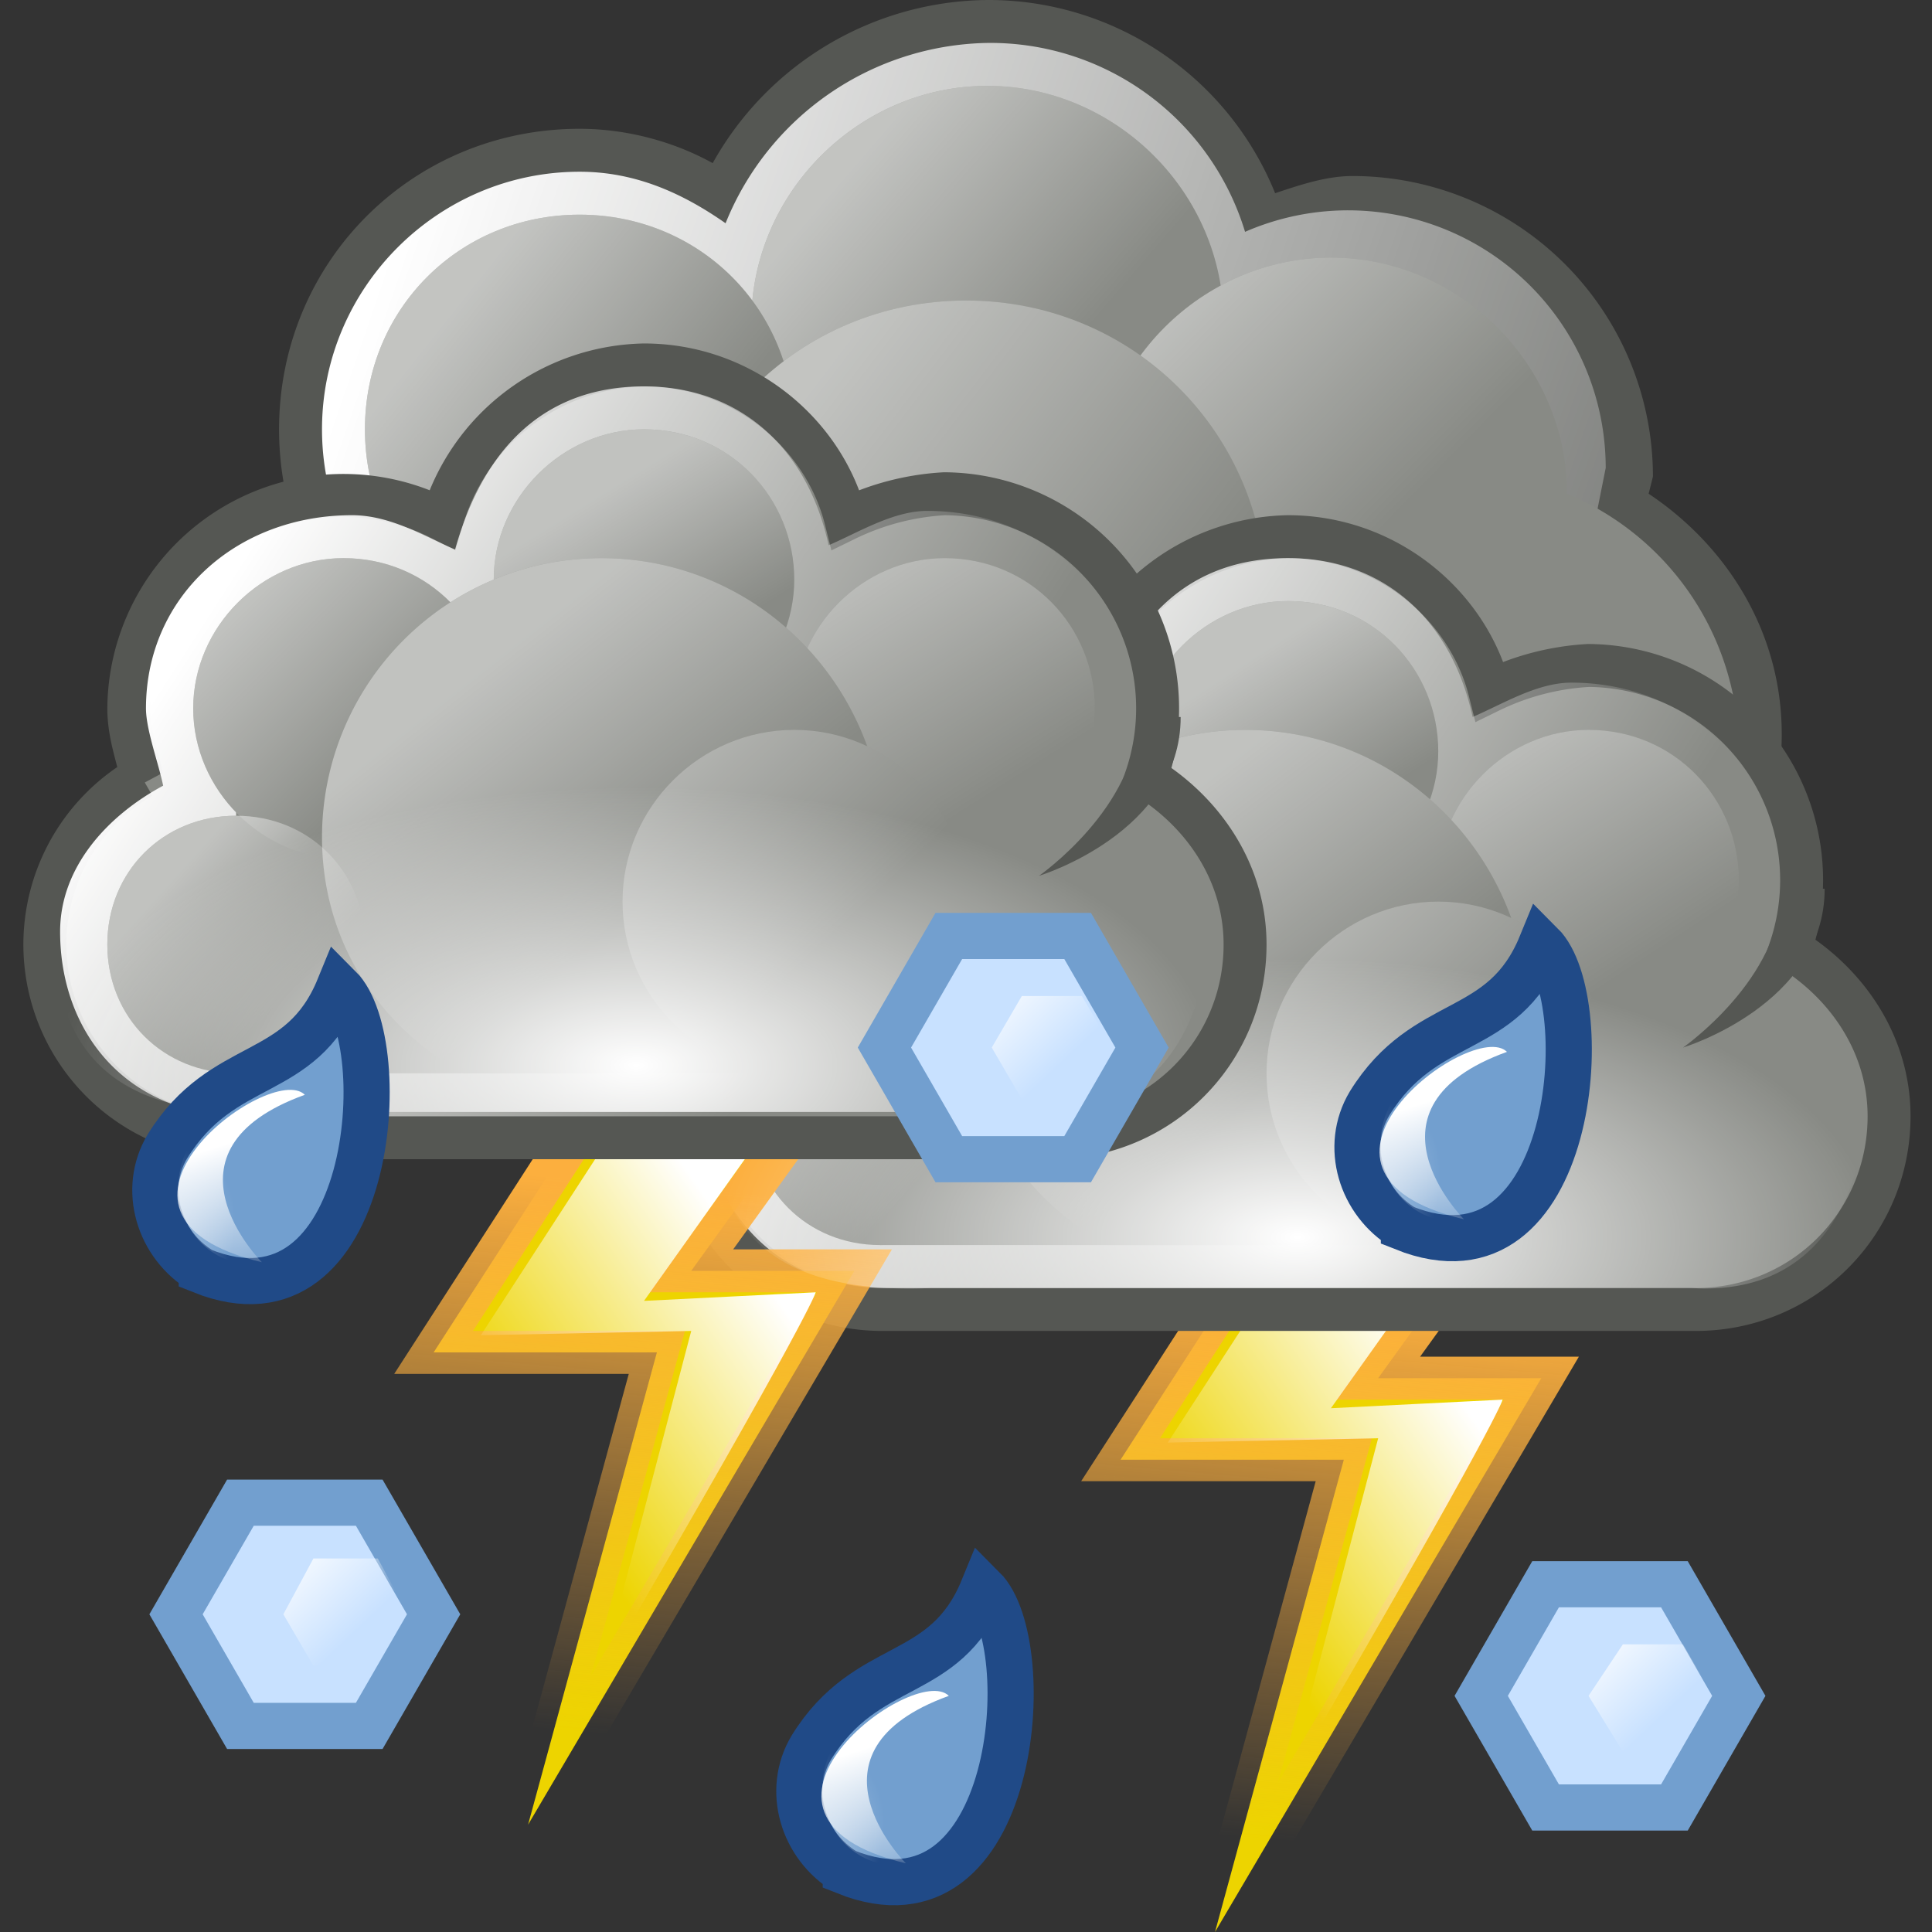 <svg xmlns="http://www.w3.org/2000/svg" xml:space="preserve" id="svg1306" x="0" y="0" style="enable-background:new 0 0 45 45" version="1.1" viewBox="0 0 45 45"><rect x="0" y="0" width="45" height="45" fill="#333333" stroke="none"/><style>.st2,.st9{fill:#888a85}.st9{stroke:#555753;stroke-miterlimit:2}.st16{fill-rule:evenodd;clip-rule:evenodd;fill:#555753}.st29,.st36{fill:#729fcf;stroke:#204a87;stroke-width:1.075;stroke-miterlimit:2}.st36{fill:#c8e1ff;stroke:#729fcf}</style><g id="layer1_33_"><g id="g12825_3_" transform="translate(-287 245)"><path id="path12827_3_" d="M310-245a7.4 7.4 0 0 0-6.4 3.8c-.9-.5-2-.8-3.1-.8-3.9 0-7 3.1-7 7s3.1 7 7 7c2.4 0 4.4-1.3 5.7-3.2 1.1.7 2.4 1.2 3.8 1.2.9 0 1.8-.2 2.6-.5a7 7 0 0 0 2 2.2l-.1.4c0 3.9 3.1 7 7 7s7-3.1 7-7c0-2.4-1.3-4.4-3.1-5.6l.1-.4a7 7 0 0 0-7-7c-.6 0-1.2.2-1.8.4a7.2 7.2 0 0 0-6.7-4.5z" style="fill:#555753"/><linearGradient id="path12829_1_" x1="801.1" x2="838.9" y1="-188.2" y2="-175.2" gradientTransform="translate(-505 -51)" gradientUnits="userSpaceOnUse"><stop offset="0" style="stop-color:#fff"/><stop offset="1" style="stop-color:#fff;stop-opacity:0"/></linearGradient><path id="path12829_3_" d="M310-244a6.7 6.7 0 0 0-6.1 4.2c-1-.7-2.1-1.2-3.4-1.2-3.3 0-6 2.7-6 6s2.7 6 6 6a6 6 0 0 0 5.4-3.5c1.1.9 2.5 1.5 4.1 1.5 1.1 0 2-.3 2.9-.8.4 1 1.1 1.8 1.9 2.4-.2.6-.4 1.2-.4 1.8a6.5 6.5 0 1 0 13 0c0-2.4-1.3-4.3-3.2-5.5l.2-1a6 6 0 0 0-8.4-5.5 6.2 6.2 0 0 0-6-4.4z" style="fill:url(#path12829_1_)"/><path id="path12831_3_" d="M327.5-227.5a6.5 6.5 0 1 1-13 0 6.5 6.5 0 1 1 13 0z" class="st2"/><g id="g12833_3_"><path id="path12835_3_" d="M315.5-237.5c0 3-2.5 5.5-5.5 5.5s-5.5-2.5-5.5-5.5 2.5-5.5 5.5-5.5 5.5 2.5 5.5 5.5z" class="st2"/><linearGradient id="path12837_1_" x1="839.5" x2="845.2" y1="-161.8" y2="-156.9" gradientTransform="matrix(.883 0 0 .883 -434.7 -97.9)" gradientUnits="userSpaceOnUse"><stop offset="0" style="stop-color:#fff"/><stop offset="1" style="stop-color:#fff;stop-opacity:0"/></linearGradient><path id="path12837_3_" d="M315.5-237.5c0 3-2.5 5.5-5.5 5.5s-5.5-2.5-5.5-5.5 2.5-5.5 5.5-5.5 5.5 2.5 5.5 5.5z" style="opacity:.494;fill:url(#path12837_1_);enable-background:new"/></g><g id="g12839_3_"><path id="path12841_3_" d="M323.5-233.5c0 3-2.5 5.5-5.5 5.5s-5.5-2.5-5.5-5.5 2.5-5.5 5.5-5.5 5.5 2.5 5.5 5.5z" class="st2"/><linearGradient id="path12843_1_" x1="838.6" x2="844.6" y1="-167" y2="-161.1" gradientTransform="matrix(.912 0 0 .912 -451 -85.8)" gradientUnits="userSpaceOnUse"><stop offset="0" style="stop-color:#fff"/><stop offset="1" style="stop-color:#fff;stop-opacity:0"/></linearGradient><path id="path12843_3_" d="M323.5-233.5c0 3-2.5 5.5-5.5 5.5s-5.5-2.5-5.5-5.5 2.5-5.5 5.5-5.5 5.5 2.5 5.5 5.5z" style="opacity:.494;fill:url(#path12843_1_);enable-background:new"/></g><g id="g12845_3_"><path id="path12847_3_" d="M305.5-235c0 2.8-2.2 5-5 5s-5-2.2-5-5 2.2-5 5-5 5 2.2 5 5z" class="st2"/><linearGradient id="path12849_1_" x1="777.6" x2="782" y1="-211.6" y2="-208.1" gradientTransform="matrix(1.143 0 0 1.143 -591.4 4.3)" gradientUnits="userSpaceOnUse"><stop offset="0" style="stop-color:#fff"/><stop offset="1" style="stop-color:#fff;stop-opacity:0"/></linearGradient><path id="path12849_3_" d="M305.5-235c0 2.8-2.2 5-5 5s-5-2.2-5-5 2.2-5 5-5 5 2.2 5 5z" style="opacity:.494;fill:url(#path12849_1_);enable-background:new"/></g><g id="g12851_3_"><path id="path12853_3_" d="M316.5-231c0 3.9-3.1 7-7 7s-7-3.1-7-7 3.1-7 7-7 7 3.1 7 7z" class="st2"/><linearGradient id="path12855_1_" x1="802.1" x2="809.7" y1="-190.8" y2="-185" gradientTransform="matrix(1.039 0 0 1.039 -528.4 -36.5)" gradientUnits="userSpaceOnUse"><stop offset="0" style="stop-color:#fff"/><stop offset="1" style="stop-color:#fff;stop-opacity:0"/></linearGradient><path id="path12855_3_" d="M316.5-231c0 3.9-3.1 7-7 7s-7-3.1-7-7 3.1-7 7-7 7 3.1 7 7z" style="opacity:.494;fill:url(#path12855_1_);enable-background:new"/></g></g><g id="g11177_3_" transform="translate(208.9 357.9)"><linearGradient id="path11179_1_" x1="-609.2" x2="-610.3" y1="-124.5" y2="-111.8" gradientTransform="translate(431.5 -203.2)" gradientUnits="userSpaceOnUse"><stop offset="0" style="stop-color:#fcaf3e"/><stop offset="1" style="stop-color:#fcaf3e;stop-opacity:0"/></linearGradient><path id="path11179_3_" d="m-173.7-330.1-3.1 4.3h3.8l-7.6 12.9 3-11h-5.2l4-6.2h5.1z" style="fill-rule:evenodd;clip-rule:evenodd;fill:#edd400;stroke:url(#path11179_1_)"/><linearGradient id="path11181_1_" x1="-607" x2="-612.7" y1="-126.6" y2="-122.6" gradientTransform="translate(431.9 -199)" gradientUnits="userSpaceOnUse"><stop offset="0" style="stop-color:#fff"/><stop offset="1" style="stop-color:#fff;stop-opacity:0"/></linearGradient><path id="path11181_3_" d="m-174.2-330.3-3.7 5.2 4-.2s-.1.5-5 8.9l2.1-8-4.9.1 3.7-5.7 3.8-.3z" style="fill-rule:evenodd;clip-rule:evenodd;fill:url(#path11181_1_)"/></g><g id="g12857_6_" transform="translate(-215 253)"><path id="path12859_6_" d="M245-240.5a5 5 0 0 0-4.7 3.6 5 5 0 0 0-7.3 4.4c0 .6.2 1.1.3 1.6a4.5 4.5 0 0 0 2.2 8.4h19c2.5 0 4.5-2 4.5-4.5 0-1.7-1-3.1-2.3-3.9a5 5 0 0 0-4.7-6.6 6 6 0 0 0-2.3.6c-.5-2-2.4-3.6-4.7-3.6z" class="st9"/><linearGradient id="path12861_1_" x1="699.3" x2="713.3" y1="-236.5" y2="-227.5" gradientTransform="translate(-464 1)" gradientUnits="userSpaceOnUse"><stop offset="0" style="stop-color:#fff"/><stop offset="1" style="stop-color:#fff;stop-opacity:0"/></linearGradient><path id="path12861_6_" d="M245-240c-2.2 0-3.7 1.3-4.4 3.8-.7-.3-1.5-.8-2.4-.8-2.7 0-4.8 1.9-4.8 4.5 0 .5.3 1.3.4 1.8-1.3.7-2.4 1.9-2.4 3.4 0 2.3 1.5 4.3 4.3 4.3H254c2.8 0 4.3-1.9 4.3-4.3 0-1.6-1.1-2.7-2.4-3.4a6 6 0 0 0 .5-1.8c0-2.6-2.1-4.6-4.8-4.6-.8 0-1.6.5-2.3.8-.5-2.3-2.1-3.7-4.3-3.7z" style="fill:url(#path12861_1_)"/><path id="path12863_3_" d="M248.5-235.5c0 1.9-1.6 3.5-3.5 3.5s-3.5-1.6-3.5-3.5 1.6-3.5 3.5-3.5c2 0 3.5 1.6 3.5 3.5z" class="st2"/><linearGradient id="path12865_1_" x1="704.7" x2="706.9" y1="-246.4" y2="-243" gradientTransform="matrix(1.057 0 0 1.057 -500.9 22.9)" gradientUnits="userSpaceOnUse"><stop offset="0" style="stop-color:#fff"/><stop offset="1" style="stop-color:#fff;stop-opacity:0"/></linearGradient><path id="path12865_3_" d="M248.5-235.5c0 1.9-1.6 3.5-3.5 3.5s-3.5-1.6-3.5-3.5 1.6-3.5 3.5-3.5c2 0 3.5 1.6 3.5 3.5z" style="opacity:.478;fill:url(#path12865_1_);enable-background:new"/><path id="rect12867_6_" d="M235.5-233h20v9h-20z" class="st2"/><path id="path12869_6_" d="M238.5-227c0 1.7-1.3 3-3 3s-3-1.3-3-3 1.3-3 3-3 3 1.3 3 3z" class="st2"/><path id="path12871_6_" d="M255.5-232.5c0 1.9-1.6 3.5-3.5 3.5s-3.5-1.6-3.5-3.5 1.6-3.5 3.5-3.5c2 0 3.5 1.6 3.5 3.5z" class="st2"/><linearGradient id="path12873_1_" x1="703.7" x2="707.1" y1="-248" y2="-242.8" gradientTransform="matrix(1.057 0 0 1.057 -493.9 25.9)" gradientUnits="userSpaceOnUse"><stop offset="0" style="stop-color:#fff"/><stop offset="1" style="stop-color:#fff;stop-opacity:0"/></linearGradient><path id="path12873_6_" d="M255.5-232.5c0 1.9-1.6 3.5-3.5 3.5s-3.5-1.6-3.5-3.5 1.6-3.5 3.5-3.5c2 0 3.5 1.6 3.5 3.5z" style="opacity:.478;fill:url(#path12873_1_);enable-background:new"/><path id="path12875_6_" d="M241.5-232.5c0 1.9-1.6 3.5-3.5 3.5s-3.5-1.6-3.5-3.5 1.6-3.5 3.5-3.5c2 0 3.5 1.6 3.5 3.5z" class="st2"/><linearGradient id="path12877_1_" x1="703.6" x2="707.1" y1="-246.9" y2="-243.4" gradientTransform="matrix(1.057 0 0 1.057 -507.9 25.9)" gradientUnits="userSpaceOnUse"><stop offset="0" style="stop-color:#fff"/><stop offset="1" style="stop-color:#fff;stop-opacity:0"/></linearGradient><path id="path12877_6_" d="M241.5-232.5c0 1.9-1.6 3.5-3.5 3.5s-3.5-1.6-3.5-3.5 1.6-3.5 3.5-3.5c2 0 3.5 1.6 3.5 3.5z" style="opacity:.478;fill:url(#path12877_1_);enable-background:new"/><path id="path12879_6_" d="M244-236a6.5 6.5 0 0 0-6.5 6.5c0 2.4 1.3 4.3 3.3 5.5h6.5a6.4 6.4 0 0 0 3.3-5.5c-.1-3.6-3-6.5-6.6-6.5z" class="st2"/><linearGradient id="path12881_1_" x1="706.1" x2="710.1" y1="-234.3" y2="-229.1" gradientTransform="translate(-465 1)" gradientUnits="userSpaceOnUse"><stop offset="0" style="stop-color:#fff"/><stop offset="1" style="stop-color:#fff;stop-opacity:0"/></linearGradient><path id="path12881_6_" d="M244-236a6.5 6.5 0 0 0-6.5 6.5c0 2.4 1.3 4.4 3.3 5.5h6.5a6.4 6.4 0 0 0 3.3-5.5c-.1-3.6-3-6.5-6.6-6.5z" style="opacity:.478;fill:url(#path12881_1_);enable-background:new"/><linearGradient id="path12883_1_" x1="736.3" x2="739.4" y1="-214" y2="-211.2" gradientTransform="matrix(.906 0 0 .906 -433 -34.7)" gradientUnits="userSpaceOnUse"><stop offset="0" style="stop-color:#fff"/><stop offset="1" style="stop-color:#fff;stop-opacity:0"/></linearGradient><path id="path12883_6_" d="M238.5-227c0 1.7-1.3 3-3 3s-3-1.3-3-3 1.3-3 3-3 3 1.3 3 3z" style="opacity:.478;fill:url(#path12883_1_);enable-background:new"/><path id="path12885_3_" d="M257.5-232.3c0 2.7-3.3 3.7-3.3 3.7s2.3-1.6 2.3-3.7h1z" class="st16"/><path id="path12887_6_" d="M252.5-228c0 2.2-1.8 4-4 4s-4-1.8-4-4 1.8-4 4-4 4 1.8 4 4z" class="st2"/><linearGradient id="path12889_1_" x1="678.3" x2="682.4" y1="-272.4" y2="-268" gradientTransform="matrix(1.208 0 0 1.208 -574.7 96.4)" gradientUnits="userSpaceOnUse"><stop offset="0" style="stop-color:#fff"/><stop offset="1" style="stop-color:#fff;stop-opacity:0"/></linearGradient><path id="path12889_6_" d="M252.5-228c0 2.2-1.8 4-4 4s-4-1.8-4-4 1.8-4 4-4 4 1.8 4 4z" style="opacity:.478;fill:url(#path12889_1_);enable-background:new"/></g><g id="g11183_3_" transform="translate(192.9 354.9)"><linearGradient id="path11185_1_" x1="-577.2" x2="-578.3" y1="-124.1" y2="-111.3" gradientTransform="translate(399.5 -203.2)" gradientUnits="userSpaceOnUse"><stop offset="0" style="stop-color:#fcaf3e"/><stop offset="1" style="stop-color:#fcaf3e;stop-opacity:0"/></linearGradient><path id="path11185_3_" d="m-173.7-329.6-3.1 4.3h3.8l-7.6 12.9 3-11h-5.2l4-6.2h5.1z" style="fill-rule:evenodd;clip-rule:evenodd;fill:#edd400;stroke:url(#path11185_1_)"/><linearGradient id="path11187_1_" x1="-575" x2="-580.7" y1="-126.1" y2="-122.1" gradientTransform="translate(399.9 -199)" gradientUnits="userSpaceOnUse"><stop offset="0" style="stop-color:#fff"/><stop offset="1" style="stop-color:#fff;stop-opacity:0"/></linearGradient><path id="path11187_3_" d="m-174.2-329.8-3.7 5.2 4-.2s-.1.5-5 8.9l2.1-8-4.9.1 3.7-5.7 3.8-.3z" style="fill-rule:evenodd;clip-rule:evenodd;fill:url(#path11187_1_)"/></g><radialGradient id="path13209_1_" cx="-216" cy="111.2" r="14.5" gradientTransform="matrix(.93 0 0 .448 231.1 -21)" gradientUnits="userSpaceOnUse"><stop offset="0" style="stop-color:#fff"/><stop offset="1" style="stop-color:#fff;stop-opacity:0"/></radialGradient><path id="path13209_3_" d="M30.2 13a5 5 0 0 0-4.5 2.6c-.6-.2-1.2-.4-1.9-.4-2.8 0-5.1 2.1-5.1 4.7 0 .5.1.9.3 1.3-1.5.9-2.5 2.3-2.5 4 0 2.7.7 5 5.2 4.8h17.7c3.1.2 4.1-2.4 4.1-4.7 0-1.7-.8-3-2.3-3.9v-.8c0-2.6-2.3-4.7-5.1-4.7l-1.1.2a5.2 5.2 0 0 0-4.8-3.1z" style="fill:url(#path13209_1_)"/><g id="g12891_3_" transform="translate(-230 249)"><path id="path12893_3_" d="M245-240.5a5 5 0 0 0-4.7 3.6 5 5 0 0 0-7.3 4.4c0 .6.2 1.1.3 1.6a4.5 4.5 0 0 0 2.2 8.4h19c2.5 0 4.5-2 4.5-4.5 0-1.7-1-3.1-2.3-3.9a5 5 0 0 0-4.7-6.6 6 6 0 0 0-2.3.6c-.5-2-2.4-3.6-4.7-3.6z" class="st9"/><linearGradient id="path12895_1_" x1="729.3" x2="743.3" y1="-236.5" y2="-227.5" gradientTransform="translate(-494 1)" gradientUnits="userSpaceOnUse"><stop offset="0" style="stop-color:#fff"/><stop offset="1" style="stop-color:#fff;stop-opacity:0"/></linearGradient><path id="path12895_3_" d="M245-240c-2.2 0-3.7 1.3-4.4 3.8-.7-.3-1.5-.8-2.4-.8-2.7 0-4.8 1.9-4.8 4.5 0 .5.3 1.3.4 1.8-1.3.7-2.4 1.9-2.4 3.4 0 2.3 1.5 4.3 4.3 4.3H254c2.8 0 4.3-1.9 4.3-4.3 0-1.6-1.1-2.7-2.4-3.4a6 6 0 0 0 .5-1.8c0-2.6-2.1-4.6-4.8-4.6-.8 0-1.6.5-2.3.8-.5-2.3-2.1-3.7-4.3-3.7z" style="fill:url(#path12895_1_)"/><path id="path12897_3_" d="M248.5-235.5c0 1.9-1.6 3.5-3.5 3.5s-3.5-1.6-3.5-3.5 1.6-3.5 3.5-3.5c2 0 3.5 1.6 3.5 3.5z" class="st2"/><linearGradient id="path12899_1_" x1="734.8" x2="736.9" y1="-246.4" y2="-243" gradientTransform="matrix(1.057 0 0 1.057 -532.6 22.9)" gradientUnits="userSpaceOnUse"><stop offset="0" style="stop-color:#fff"/><stop offset="1" style="stop-color:#fff;stop-opacity:0"/></linearGradient><path id="path12899_3_" d="M248.5-235.5c0 1.9-1.6 3.5-3.5 3.5s-3.5-1.6-3.5-3.5 1.6-3.5 3.5-3.5c2 0 3.5 1.6 3.5 3.5z" style="opacity:.478;fill:url(#path12899_1_);enable-background:new"/><path id="rect12901_3_" d="M235.5-233h20v9h-20z" class="st2"/><path id="path12903_3_" d="M238.5-227c0 1.7-1.3 3-3 3s-3-1.3-3-3 1.3-3 3-3 3 1.3 3 3z" class="st2"/><path id="path12905_3_" d="M255.5-232.5c0 1.9-1.6 3.5-3.5 3.5s-3.5-1.6-3.5-3.5 1.6-3.5 3.5-3.5c2 0 3.5 1.6 3.5 3.5z" class="st2"/><linearGradient id="path12907_1_" x1="733.8" x2="737.1" y1="-248" y2="-242.8" gradientTransform="matrix(1.057 0 0 1.057 -525.6 25.9)" gradientUnits="userSpaceOnUse"><stop offset="0" style="stop-color:#fff"/><stop offset="1" style="stop-color:#fff;stop-opacity:0"/></linearGradient><path id="path12907_3_" d="M255.5-232.5c0 1.9-1.6 3.5-3.5 3.5s-3.5-1.6-3.5-3.5 1.6-3.5 3.5-3.5c2 0 3.5 1.6 3.5 3.5z" style="opacity:.478;fill:url(#path12907_1_);enable-background:new"/><path id="path12909_3_" d="M241.5-232.5c0 1.9-1.6 3.5-3.5 3.5s-3.5-1.6-3.5-3.5 1.6-3.5 3.5-3.5c2 0 3.5 1.6 3.5 3.5z" class="st2"/><linearGradient id="path12911_1_" x1="733.6" x2="737.1" y1="-246.9" y2="-243.4" gradientTransform="matrix(1.057 0 0 1.057 -539.6 25.9)" gradientUnits="userSpaceOnUse"><stop offset="0" style="stop-color:#fff"/><stop offset="1" style="stop-color:#fff;stop-opacity:0"/></linearGradient><path id="path12911_3_" d="M241.5-232.5c0 1.9-1.6 3.5-3.5 3.5s-3.5-1.6-3.5-3.5 1.6-3.5 3.5-3.5c2 0 3.5 1.6 3.5 3.5z" style="opacity:.478;fill:url(#path12911_1_);enable-background:new"/><path id="path12913_3_" d="M244-236a6.5 6.5 0 0 0-6.5 6.5c0 2.4 1.3 4.3 3.3 5.5h6.5a6.4 6.4 0 0 0 3.3-5.5c-.1-3.6-3-6.5-6.6-6.5z" class="st2"/><linearGradient id="path12915_1_" x1="736.1" x2="740.2" y1="-234.3" y2="-229.1" gradientTransform="translate(-495 1)" gradientUnits="userSpaceOnUse"><stop offset="0" style="stop-color:#fff"/><stop offset="1" style="stop-color:#fff;stop-opacity:0"/></linearGradient><path id="path12915_3_" d="M244-236a6.5 6.5 0 0 0-6.5 6.5c0 2.4 1.3 4.4 3.3 5.5h6.5a6.4 6.4 0 0 0 3.3-5.5c-.1-3.6-3-6.5-6.6-6.5z" style="opacity:.478;fill:url(#path12915_1_);enable-background:new"/><linearGradient id="path12917_1_" x1="766.3" x2="769.4" y1="-214" y2="-211.2" gradientTransform="matrix(.906 0 0 .906 -460.2 -34.7)" gradientUnits="userSpaceOnUse"><stop offset="0" style="stop-color:#fff"/><stop offset="1" style="stop-color:#fff;stop-opacity:0"/></linearGradient><path id="path12917_3_" d="M238.5-227c0 1.7-1.3 3-3 3s-3-1.3-3-3 1.3-3 3-3 3 1.3 3 3z" style="opacity:.478;fill:url(#path12917_1_);enable-background:new"/><path id="path12919_3_" d="M257.5-232.3c0 2.7-3.3 3.7-3.3 3.7s2.3-1.6 2.3-3.7h1z" class="st16"/><path id="path12921_3_" d="M252.5-228c0 2.2-1.8 4-4 4s-4-1.8-4-4 1.8-4 4-4 4 1.8 4 4z" class="st2"/><linearGradient id="path12923_1_" x1="708.3" x2="712.4" y1="-272.4" y2="-268" gradientTransform="matrix(1.208 0 0 1.208 -611 96.4)" gradientUnits="userSpaceOnUse"><stop offset="0" style="stop-color:#fff"/><stop offset="1" style="stop-color:#fff;stop-opacity:0"/></linearGradient><path id="path12923_3_" d="M252.5-228c0 2.2-1.8 4-4 4s-4-1.8-4-4 1.8-4 4-4 4 1.8 4 4z" style="opacity:.478;fill:url(#path12923_1_);enable-background:new"/></g><radialGradient id="path11418_1_" cx="-216" cy="111.2" r="14.5" gradientTransform="matrix(.93 0 0 .448 215.7 -25)" gradientUnits="userSpaceOnUse"><stop offset="0" style="stop-color:#fff"/><stop offset="1" style="stop-color:#fff;stop-opacity:0"/></radialGradient><path id="path11418_3_" d="M14.7 9a5 5 0 0 0-4.5 2.6c-.6-.2-1.2-.4-1.9-.4-2.8 0-5.1 2.1-5.1 4.7 0 .5.1.9.3 1.3a4.7 4.7 0 0 0-2.3 3.9c0 2.7.7 5 5.2 4.8h17.7c3.1.2 4.1-2.4 4.1-4.7 0-1.7-.8-3-2.3-3.9v-.8c0-2.6-2.3-4.7-5.1-4.7l-1.1.2c-.9-1.7-2.8-3-5-3z" style="fill:url(#path11418_1_)"/><g id="g12227_8_" transform="translate(-203 271)"><path id="path12229_8_" d="M222.7-227.4c-1-.6-1.4-1.9-.8-2.9 1.3-2.1 3.1-1.5 4-3.7 1.3 1.3.8 8.2-3.2 6.6z" class="st29"/><radialGradient id="path12231_1_" cx="3561.7" cy="244.4" r="21.7" gradientTransform="matrix(.07 .042 -.062 .11 -12.6 -404.1)" gradientUnits="userSpaceOnUse"><stop offset="0" style="stop-color:#fff"/><stop offset="1" style="stop-color:#fff;stop-opacity:0"/></radialGradient><path id="path12231_8_" d="M225.4-228.5c-.5.9-1.6 1.2-2.4.7-.8-.5-1.1-1.6-.6-2.5s2.6-.5 3.3-2.3c.8.5.2 3.2-.3 4.1z" style="opacity:.461;fill:url(#path12231_1_);enable-background:new"/><linearGradient id="path12233_1_" x1="799.2" x2="819.7" y1="-2826.1" y2="-2847.6" gradientTransform="matrix(-.054 .103 -.093 -.06 3.6 -482.2)" gradientUnits="userSpaceOnUse"><stop offset="0" style="stop-color:#fff"/><stop offset="1" style="stop-color:#fff;stop-opacity:0"/></linearGradient><path id="path12233_22_" d="M224.1-227.6c-4.6-1.1.2-4.7 1-3.9-3.6 1.3-1 3.9-1 3.9z" style="fill:url(#path12233_1_)"/></g><g id="g12191_8_" transform="translate(-223 261)"><path id="path12193_8_" d="M227.7-231.4c-1-.6-1.4-1.9-.8-2.9 1.3-2.1 3.1-1.5 4-3.7 1.3 1.3.8 8.2-3.2 6.6z" class="st29"/><radialGradient id="path12195_1_" cx="3630.7" cy="196.8" r="21.7" gradientTransform="matrix(.07 .042 -.062 .11 -15.5 -405.8)" gradientUnits="userSpaceOnUse"><stop offset="0" style="stop-color:#fff"/><stop offset="1" style="stop-color:#fff;stop-opacity:0"/></radialGradient><path id="path12195_8_" d="M230.4-232.5c-.5.9-1.6 1.2-2.4.7-.8-.5-1.1-1.6-.6-2.5s2.6-.5 3.3-2.3c.8.5.2 3.2-.3 4.1z" style="opacity:.461;fill:url(#path12195_1_);enable-background:new"/><linearGradient id="path12197_1_" x1="786.7" x2="807.2" y1="-2849.7" y2="-2871.2" gradientTransform="matrix(-.054 .103 -.093 -.06 5.8 -486.4)" gradientUnits="userSpaceOnUse"><stop offset="0" style="stop-color:#fff"/><stop offset="1" style="stop-color:#fff;stop-opacity:0"/></linearGradient><path id="path12197_8_" d="M229.1-231.6c-4.6-1.1.2-4.7 1-3.9-3.6 1.3-1 3.9-1 3.9z" style="fill:url(#path12197_1_)"/></g><g id="g12239_22_" transform="translate(-194 268)"><path id="path12241_22_" d="M226.7-239.4c-1-.6-1.4-1.9-.8-2.9 1.3-2.1 3.1-1.5 4-3.7 1.3 1.3.8 8.2-3.2 6.6z" class="st29"/><radialGradient id="path12243_1_" cx="3514" cy="146" r="21.7" gradientTransform="matrix(.07 .042 -.062 .11 -11.4 -403.4)" gradientUnits="userSpaceOnUse"><stop offset="0" style="stop-color:#fff"/><stop offset="1" style="stop-color:#fff;stop-opacity:0"/></radialGradient><path id="path12243_8_" d="M229.4-240.5c-.5.9-1.6 1.2-2.4.7-.8-.5-1.1-1.6-.6-2.5s2.6-.5 3.3-2.3c.8.5.2 3.2-.3 4.1z" style="opacity:.461;fill:url(#path12243_1_);enable-background:new"/><linearGradient id="path12245_1_" x1="675" x2="695.5" y1="-2808" y2="-2829.4" gradientTransform="matrix(-.054 .103 -.093 -.06 2.7 -480.4)" gradientUnits="userSpaceOnUse"><stop offset="0" style="stop-color:#fff"/><stop offset="1" style="stop-color:#fff;stop-opacity:0"/></linearGradient><path id="path12245_8_" d="M228.1-239.6c-4.6-1.1.2-4.7 1-3.9-3.6 1.3-1 3.9-1 3.9z" style="fill:url(#path12245_1_)"/></g><path d="M39 36.9h-3l-1.5 2.6 1.5 2.6h3l1.5-2.6z" class="st36"/><linearGradient id="SVGID_1_" x1="37" x2="38.8" y1="12" y2="10.1" gradientTransform="matrix(1 0 0 -1 0 50)" gradientUnits="userSpaceOnUse"><stop offset="0" style="stop-color:#fff"/><stop offset="1" style="stop-color:#fff;stop-opacity:0"/></linearGradient><path d="M39.2 38.3h-1.4l-.8 1.2.8 1.3h1.4l.7-1.3z" style="fill:url(#SVGID_1_)"/><path d="M25.1 21.8h-3l-1.5 2.6 1.5 2.6h3l1.5-2.6z" class="st36"/><linearGradient id="SVGID_2_" x1="23" x2="24.8" y1="27.2" y2="25.3" gradientTransform="matrix(1 0 0 -1 0 50)" gradientUnits="userSpaceOnUse"><stop offset="0" style="stop-color:#fff"/><stop offset="1" style="stop-color:#fff;stop-opacity:0"/></linearGradient><path d="M25.2 23.2h-1.4l-.7 1.2.7 1.2h1.4l.7-1.2z" style="fill:url(#SVGID_2_)"/><path d="M8.6 35h-3l-1.5 2.6 1.5 2.6h3l1.5-2.6z" class="st36"/><linearGradient id="SVGID_3_" x1="6.6" x2="8.4" y1="14" y2="12.1" gradientTransform="matrix(1 0 0 -1 0 50)" gradientUnits="userSpaceOnUse"><stop offset="0" style="stop-color:#fff"/><stop offset="1" style="stop-color:#fff;stop-opacity:0"/></linearGradient><path d="M8.8 36.3H7.3l-.7 1.3.7 1.2h1.5l.7-1.2z" style="fill:url(#SVGID_3_)"/></g></svg>